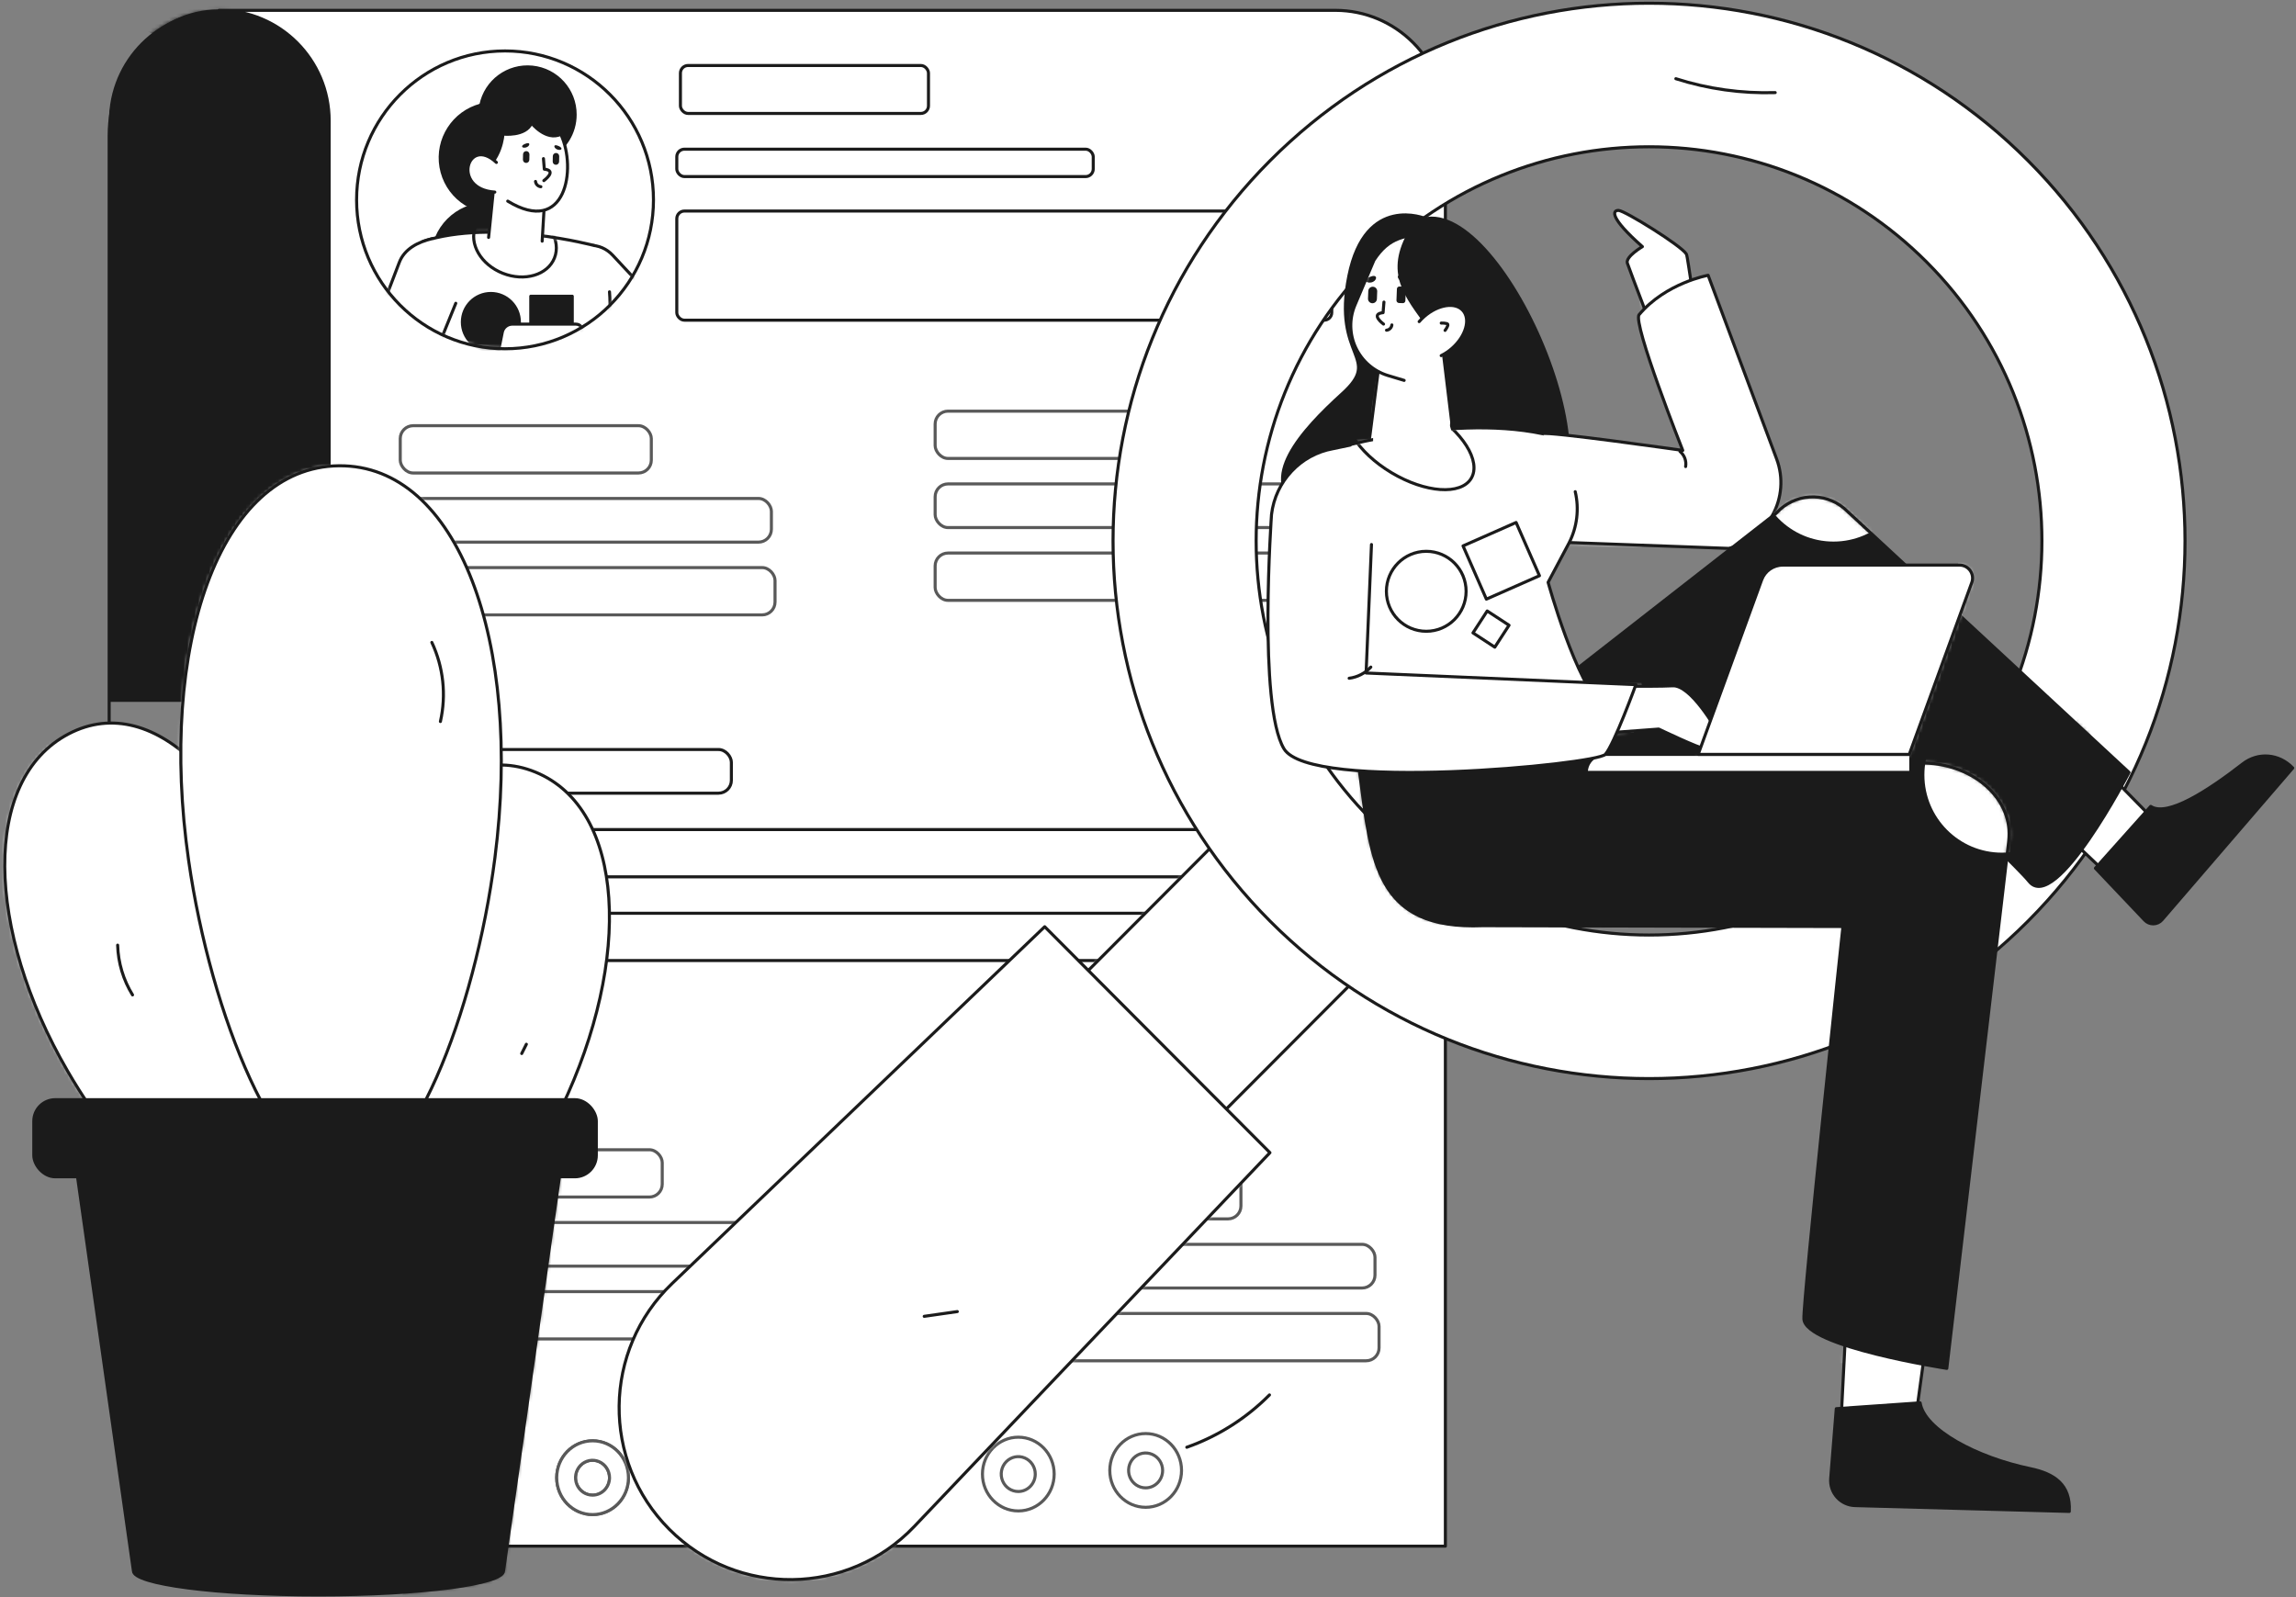 <svg width="631" height="439" viewBox="0 0 631 439" fill="none" xmlns="http://www.w3.org/2000/svg">
<rect x="0" y="0" width="631" height="439" fill="#808080" stroke="none"/>
<path d="M60.207 2.841H60.207C43.498 2.841 29.953 16.43 29.953 33.193V192.907H90.462V33.193C90.462 16.43 76.916 2.841 60.207 2.841Z" fill="#1B1B1B"/>
<mask id="mask0_14_31" style="mask-type:luminance" maskUnits="userSpaceOnUse" x="29" y="2" width="62" height="191">
<path fill-rule="evenodd" clip-rule="evenodd" d="M60.207 2.841H60.207C43.498 2.841 29.953 16.43 29.953 33.193V192.907H90.462V33.193C90.462 16.43 76.916 2.841 60.207 2.841Z" fill="white"/>
</mask>
<g mask="url(#mask0_14_31)">
<path d="M-21.771 3.725C138.011 -28.913 99.276 236.629 99.276 236.629L138.011 -28.913L90.461 -54.82" fill="#1B1B1B"/>
</g>
<path fill-rule="evenodd" clip-rule="evenodd" d="M60 3H60C43.431 3 30 18.372 30 37.334V218H90V37.334C90 18.372 76.569 3 60 3Z" stroke="#1B1B1B" stroke-width="0.84" stroke-linecap="round" stroke-linejoin="round"/>
<path d="M366.972 2.841H143.153V2.841H60.207C76.916 2.841 90.462 16.43 90.462 33.193V55.682H90.462V424.949H397.227V33.193C397.227 16.43 383.681 2.841 366.972 2.841Z" fill="white"/>
<path fill-rule="evenodd" clip-rule="evenodd" d="M366.972 2.841H143.153V2.841H60.207C76.916 2.841 90.462 16.43 90.462 33.193V55.682H90.462V424.949H397.227V33.193C397.227 16.43 383.681 2.841 366.972 2.841Z" stroke="#1B1B1B" stroke-width="0.84" stroke-linecap="round" stroke-linejoin="round"/>
<path d="M120.716 424.949C118.892 424.949 122.45 425.259 120.716 424.949V424.949Z" fill="#1B1B1B" stroke="#1B1B1B" stroke-width="0.84" stroke-linecap="round" stroke-linejoin="round"/>
<g opacity="0.73">
<rect x="110" y="117" width="69" height="13" rx="3.538" fill="white" stroke="#1B1B1B" stroke-width="0.84" stroke-linecap="round" stroke-linejoin="round"/>
<rect x="110" y="137" width="102" height="12" rx="3.538" fill="white" stroke="#1B1B1B" stroke-width="0.84" stroke-linecap="round" stroke-linejoin="round"/>
<rect x="110" y="156" width="103" height="13" rx="3.538" fill="white" stroke="#1B1B1B" stroke-width="0.84" stroke-linecap="round" stroke-linejoin="round"/>
</g>
<g opacity="0.73">
<rect x="113" y="316" width="69" height="13" rx="3.538" fill="white" stroke="#1B1B1B" stroke-width="0.84" stroke-linecap="round" stroke-linejoin="round"/>
<rect x="113" y="336" width="102" height="12" rx="3.538" fill="white" stroke="#1B1B1B" stroke-width="0.84" stroke-linecap="round" stroke-linejoin="round"/>
<rect x="113" y="355" width="103" height="13" rx="3.538" fill="white" stroke="#1B1B1B" stroke-width="0.84" stroke-linecap="round" stroke-linejoin="round"/>
</g>
<g opacity="0.73">
<rect x="264" y="322" width="77.039" height="13" rx="3.538" fill="white" stroke="#1B1B1B" stroke-width="0.84" stroke-linecap="round" stroke-linejoin="round"/>
<rect x="264" y="342" width="113.883" height="12" rx="3.538" fill="white" stroke="#1B1B1B" stroke-width="0.84" stroke-linecap="round" stroke-linejoin="round"/>
<rect x="264" y="361" width="115" height="13" rx="3.538" fill="white" stroke="#1B1B1B" stroke-width="0.84" stroke-linecap="round" stroke-linejoin="round"/>
</g>
<g opacity="0.73">
<rect x="257" y="113" width="69" height="13" rx="3.538" fill="white" stroke="#1B1B1B" stroke-width="0.84" stroke-linecap="round" stroke-linejoin="round"/>
<rect x="257" y="133" width="102" height="12" rx="3.538" fill="white" stroke="#1B1B1B" stroke-width="0.84" stroke-linecap="round" stroke-linejoin="round"/>
<rect x="257" y="152" width="103" height="13" rx="3.538" fill="white" stroke="#1B1B1B" stroke-width="0.84" stroke-linecap="round" stroke-linejoin="round"/>
</g>
<g opacity="0.73">
<path fill-rule="evenodd" clip-rule="evenodd" d="M153 406.135C153 400.538 157.413 396 162.857 396C168.301 396 172.714 400.538 172.714 406.135C172.714 411.733 168.301 416.27 162.857 416.27C157.413 416.27 153 411.733 153 406.135ZM158.526 407.98C159.255 409.77 160.964 410.934 162.857 410.928C165.435 410.923 167.522 408.778 167.518 406.135C167.518 404.195 166.377 402.447 164.628 401.706C162.878 400.965 160.866 401.378 159.53 402.752C158.194 404.126 157.798 406.19 158.526 407.98Z" fill="white"/>
<path d="M162.857 410.928L162.856 410.508L162.856 410.508L162.857 410.928ZM167.518 406.135L167.098 406.135L167.098 406.136L167.518 406.135ZM162.857 395.58C157.17 395.58 152.58 400.317 152.58 406.135H153.42C153.42 400.759 157.656 396.42 162.857 396.42V395.58ZM173.134 406.135C173.134 400.317 168.544 395.58 162.857 395.58V396.42C168.058 396.42 172.294 400.758 172.294 406.135H173.134ZM162.857 416.69C168.544 416.69 173.134 411.954 173.134 406.135H172.294C172.294 411.512 168.058 415.85 162.857 415.85V416.69ZM152.58 406.135C152.58 411.953 157.17 416.69 162.857 416.69V415.85C157.656 415.85 153.42 411.512 153.42 406.135H152.58ZM162.856 410.508C161.139 410.513 159.581 409.458 158.915 407.822L158.137 408.138C158.928 410.083 160.79 411.355 162.858 411.348L162.856 410.508ZM167.098 406.136C167.102 408.556 165.193 410.504 162.856 410.508L162.858 411.348C165.678 411.343 167.942 408.999 167.938 406.135L167.098 406.136ZM164.464 402.093C166.053 402.766 167.098 404.359 167.098 406.135L167.938 406.135C167.938 404.031 166.7 402.128 164.791 401.319L164.464 402.093ZM159.831 403.045C161.048 401.794 162.876 401.42 164.464 402.093L164.791 401.319C162.881 400.51 160.684 400.963 159.229 402.459L159.831 403.045ZM158.915 407.822C158.249 406.184 158.613 404.298 159.831 403.045L159.229 402.459C157.775 403.954 157.346 406.195 158.137 408.138L158.915 407.822Z" fill="#1B1B1B"/>
<path fill-rule="evenodd" clip-rule="evenodd" d="M153 406.135C153 400.538 157.413 396 162.857 396C168.301 396 172.714 400.538 172.714 406.135C172.714 411.733 168.301 416.27 162.857 416.27C157.413 416.27 153 411.733 153 406.135ZM158.526 407.98C159.255 409.77 160.964 410.934 162.857 410.928C165.435 410.923 167.522 408.778 167.518 406.135C167.518 404.195 166.377 402.447 164.628 401.706C162.878 400.965 160.866 401.378 159.53 402.752C158.194 404.126 157.798 406.19 158.526 407.98Z" fill="white"/>
<path d="M162.857 410.928L162.856 410.508L162.856 410.508L162.857 410.928ZM167.518 406.135L167.098 406.135L167.098 406.136L167.518 406.135ZM162.857 395.58C157.17 395.58 152.58 400.317 152.58 406.135H153.42C153.42 400.759 157.656 396.42 162.857 396.42V395.58ZM173.134 406.135C173.134 400.317 168.544 395.58 162.857 395.58V396.42C168.058 396.42 172.294 400.758 172.294 406.135H173.134ZM162.857 416.69C168.544 416.69 173.134 411.954 173.134 406.135H172.294C172.294 411.512 168.058 415.85 162.857 415.85V416.69ZM152.58 406.135C152.58 411.953 157.17 416.69 162.857 416.69V415.85C157.656 415.85 153.42 411.512 153.42 406.135H152.58ZM162.856 410.508C161.139 410.513 159.581 409.458 158.915 407.822L158.137 408.138C158.928 410.083 160.79 411.355 162.858 411.348L162.856 410.508ZM167.098 406.136C167.102 408.556 165.193 410.504 162.856 410.508L162.858 411.348C165.678 411.343 167.942 408.999 167.938 406.135L167.098 406.136ZM164.464 402.093C166.053 402.766 167.098 404.359 167.098 406.135L167.938 406.135C167.938 404.031 166.7 402.128 164.791 401.319L164.464 402.093ZM159.831 403.045C161.048 401.794 162.876 401.42 164.464 402.093L164.791 401.319C162.881 400.51 160.684 400.963 159.229 402.459L159.831 403.045ZM158.915 407.822C158.249 406.184 158.613 404.298 159.831 403.045L159.229 402.459C157.775 403.954 157.346 406.195 158.137 408.138L158.915 407.822Z" fill="#1B1B1B"/>
<path fill-rule="evenodd" clip-rule="evenodd" d="M188 405.135C188 399.538 192.413 395 197.857 395C203.301 395 207.714 399.538 207.714 405.135C207.714 410.733 203.301 415.27 197.857 415.27C192.413 415.27 188 410.733 188 405.135ZM193.526 406.98C194.255 408.77 195.964 409.934 197.857 409.928C200.435 409.923 202.522 407.778 202.518 405.135C202.518 403.195 201.377 401.447 199.628 400.706C197.878 399.965 195.866 400.378 194.53 401.752C193.194 403.126 192.798 405.19 193.526 406.98Z" fill="white"/>
<path d="M197.857 409.928L197.856 409.508L197.856 409.508L197.857 409.928ZM202.518 405.135L202.098 405.135L202.098 405.136L202.518 405.135ZM197.857 394.58C192.17 394.58 187.58 399.317 187.58 405.135H188.42C188.42 399.759 192.656 395.42 197.857 395.42V394.58ZM208.134 405.135C208.134 399.317 203.544 394.58 197.857 394.58V395.42C203.058 395.42 207.294 399.758 207.294 405.135H208.134ZM197.857 415.69C203.544 415.69 208.134 410.954 208.134 405.135H207.294C207.294 410.512 203.058 414.85 197.857 414.85V415.69ZM187.58 405.135C187.58 410.953 192.17 415.69 197.857 415.69V414.85C192.656 414.85 188.42 410.512 188.42 405.135H187.58ZM197.856 409.508C196.139 409.513 194.581 408.458 193.915 406.822L193.137 407.138C193.928 409.083 195.79 410.355 197.858 410.348L197.856 409.508ZM202.098 405.136C202.102 407.556 200.193 409.504 197.856 409.508L197.858 410.348C200.678 410.343 202.942 407.999 202.938 405.135L202.098 405.136ZM199.464 401.093C201.053 401.766 202.098 403.359 202.098 405.135L202.938 405.135C202.938 403.031 201.7 401.128 199.791 400.319L199.464 401.093ZM194.831 402.045C196.048 400.794 197.876 400.42 199.464 401.093L199.791 400.319C197.881 399.51 195.684 399.963 194.229 401.459L194.831 402.045ZM193.915 406.822C193.249 405.184 193.613 403.298 194.831 402.045L194.229 401.459C192.775 402.954 192.346 405.195 193.137 407.138L193.915 406.822Z" fill="#1B1B1B"/>
<path fill-rule="evenodd" clip-rule="evenodd" d="M229 404.135C229 398.538 233.413 394 238.857 394C244.301 394 248.714 398.538 248.714 404.135C248.714 409.733 244.301 414.27 238.857 414.27C233.413 414.27 229 409.733 229 404.135ZM234.526 405.98C235.255 407.77 236.964 408.934 238.857 408.928C241.435 408.923 243.522 406.778 243.518 404.135C243.518 402.195 242.377 400.447 240.628 399.706C238.878 398.965 236.866 399.378 235.53 400.752C234.194 402.126 233.798 404.19 234.526 405.98Z" fill="white"/>
<path d="M238.857 408.928L238.856 408.508L238.856 408.508L238.857 408.928ZM243.518 404.135L243.098 404.135L243.098 404.136L243.518 404.135ZM238.857 393.58C233.17 393.58 228.58 398.317 228.58 404.135H229.42C229.42 398.759 233.656 394.42 238.857 394.42V393.58ZM249.134 404.135C249.134 398.317 244.544 393.58 238.857 393.58V394.42C244.058 394.42 248.294 398.758 248.294 404.135H249.134ZM238.857 414.69C244.544 414.69 249.134 409.954 249.134 404.135H248.294C248.294 409.512 244.058 413.85 238.857 413.85V414.69ZM228.58 404.135C228.58 409.953 233.17 414.69 238.857 414.69V413.85C233.656 413.85 229.42 409.512 229.42 404.135H228.58ZM238.856 408.508C237.139 408.513 235.581 407.458 234.915 405.822L234.137 406.138C234.928 408.083 236.79 409.355 238.858 409.348L238.856 408.508ZM243.098 404.136C243.102 406.556 241.193 408.504 238.856 408.508L238.858 409.348C241.678 409.343 243.942 406.999 243.938 404.135L243.098 404.136ZM240.464 400.093C242.053 400.766 243.098 402.359 243.098 404.135L243.938 404.135C243.938 402.031 242.7 400.128 240.791 399.319L240.464 400.093ZM235.831 401.045C237.048 399.794 238.876 399.42 240.464 400.093L240.791 399.319C238.881 398.51 236.684 398.963 235.229 400.459L235.831 401.045ZM234.915 405.822C234.249 404.184 234.613 402.298 235.831 401.045L235.229 400.459C233.775 401.954 233.346 404.195 234.137 406.138L234.915 405.822Z" fill="#1B1B1B"/>
<path fill-rule="evenodd" clip-rule="evenodd" d="M270 405.135C270 399.538 274.413 395 279.857 395C285.301 395 289.714 399.538 289.714 405.135C289.714 410.733 285.301 415.27 279.857 415.27C274.413 415.27 270 410.733 270 405.135ZM275.526 406.98C276.255 408.77 277.964 409.934 279.857 409.928C282.435 409.923 284.522 407.778 284.518 405.135C284.518 403.195 283.377 401.447 281.628 400.706C279.878 399.965 277.866 400.378 276.53 401.752C275.194 403.126 274.798 405.19 275.526 406.98Z" fill="white"/>
<path d="M279.857 409.928L279.856 409.508L279.856 409.508L279.857 409.928ZM284.518 405.135L284.098 405.135L284.098 405.136L284.518 405.135ZM279.857 394.58C274.17 394.58 269.58 399.317 269.58 405.135H270.42C270.42 399.759 274.656 395.42 279.857 395.42V394.58ZM290.134 405.135C290.134 399.317 285.544 394.58 279.857 394.58V395.42C285.058 395.42 289.294 399.758 289.294 405.135H290.134ZM279.857 415.69C285.544 415.69 290.134 410.954 290.134 405.135H289.294C289.294 410.512 285.058 414.85 279.857 414.85V415.69ZM269.58 405.135C269.58 410.953 274.17 415.69 279.857 415.69V414.85C274.656 414.85 270.42 410.512 270.42 405.135H269.58ZM279.856 409.508C278.139 409.513 276.581 408.458 275.915 406.822L275.137 407.138C275.928 409.083 277.79 410.355 279.858 410.348L279.856 409.508ZM284.098 405.136C284.102 407.556 282.193 409.504 279.856 409.508L279.858 410.348C282.678 410.343 284.942 407.999 284.938 405.135L284.098 405.136ZM281.464 401.093C283.053 401.766 284.098 403.359 284.098 405.135L284.938 405.135C284.938 403.031 283.7 401.128 281.791 400.319L281.464 401.093ZM276.831 402.045C278.048 400.794 279.876 400.42 281.464 401.093L281.791 400.319C279.881 399.51 277.684 399.963 276.229 401.459L276.831 402.045ZM275.915 406.822C275.249 405.184 275.613 403.298 276.831 402.045L276.229 401.459C274.775 402.954 274.346 405.195 275.137 407.138L275.915 406.822Z" fill="#1B1B1B"/>
<path fill-rule="evenodd" clip-rule="evenodd" d="M305 404.135C305 398.538 309.413 394 314.857 394C320.301 394 324.714 398.538 324.714 404.135C324.714 409.733 320.301 414.27 314.857 414.27C309.413 414.27 305 409.733 305 404.135ZM310.526 405.98C311.255 407.77 312.964 408.934 314.857 408.928C317.435 408.923 319.522 406.778 319.518 404.135C319.518 402.195 318.377 400.447 316.628 399.706C314.878 398.965 312.866 399.378 311.53 400.752C310.194 402.126 309.798 404.19 310.526 405.98Z" fill="white"/>
<path d="M314.857 408.928L314.856 408.508L314.856 408.508L314.857 408.928ZM319.518 404.135L319.098 404.135L319.098 404.136L319.518 404.135ZM314.857 393.58C309.17 393.58 304.58 398.317 304.58 404.135H305.42C305.42 398.759 309.656 394.42 314.857 394.42V393.58ZM325.134 404.135C325.134 398.317 320.544 393.58 314.857 393.58V394.42C320.058 394.42 324.294 398.758 324.294 404.135H325.134ZM314.857 414.69C320.544 414.69 325.134 409.954 325.134 404.135H324.294C324.294 409.512 320.058 413.85 314.857 413.85V414.69ZM304.58 404.135C304.58 409.953 309.17 414.69 314.857 414.69V413.85C309.656 413.85 305.42 409.512 305.42 404.135H304.58ZM314.856 408.508C313.139 408.513 311.581 407.458 310.915 405.822L310.137 406.138C310.928 408.083 312.79 409.355 314.858 409.348L314.856 408.508ZM319.098 404.136C319.102 406.556 317.193 408.504 314.856 408.508L314.858 409.348C317.678 409.343 319.942 406.999 319.938 404.135L319.098 404.136ZM316.464 400.093C318.053 400.766 319.098 402.359 319.098 404.135L319.938 404.135C319.938 402.031 318.7 400.128 316.791 399.319L316.464 400.093ZM311.831 401.045C313.048 399.794 314.876 399.42 316.464 400.093L316.791 399.319C314.881 398.51 312.684 398.963 311.229 400.459L311.831 401.045ZM310.915 405.822C310.249 404.184 310.613 402.298 311.831 401.045L311.229 400.459C309.775 401.954 309.346 404.195 310.137 406.138L310.915 405.822Z" fill="#1B1B1B"/>
<rect x="255.492" y="313.578" width="70.017" height="12.713" rx="3.538" fill="white" stroke="#1B1B1B" stroke-width="0.84" stroke-linecap="round" stroke-linejoin="round"/>
</g>
<rect x="187" y="18" width="68.17" height="13.176" rx="2.095" fill="white" stroke="#1B1B1B" stroke-width="0.84" stroke-linecap="round" stroke-linejoin="round"/>
<rect x="186" y="41" width="114.451" height="7.529" rx="2.095" fill="white" stroke="#1B1B1B" stroke-width="0.84" stroke-linecap="round" stroke-linejoin="round"/>
<rect x="186" y="58" width="180" height="30" rx="2.095" fill="white" stroke="#1B1B1B" stroke-width="0.84" stroke-linecap="round" stroke-linejoin="round"/>
<rect x="111" y="206" width="90" height="12" rx="3.538" fill="white" stroke="#1B1B1B" stroke-width="0.84" stroke-linecap="round" stroke-linejoin="round"/>
<rect x="105" y="228" width="265" height="13" rx="3.538" fill="white" stroke="#1B1B1B" stroke-width="0.84" stroke-linecap="round" stroke-linejoin="round"/>
<rect x="105" y="251" width="265" height="13" rx="3.538" fill="white" stroke="#1B1B1B" stroke-width="0.84" stroke-linecap="round" stroke-linejoin="round"/>
<path d="M148.666 43.27L140.596 49.747" stroke="#1B1B1B" stroke-width="0.84" stroke-linecap="round" stroke-linejoin="round"/>
<path d="M348.884 383.385C342.492 389.83 334.725 394.747 326.165 397.767" stroke="#1B1B1B" stroke-width="0.84" stroke-linecap="round" stroke-linejoin="round"/>
<path d="M313.449 328.448L275.504 290.38L358.631 206.985L396.576 245.052L313.449 328.448Z" fill="white"/>
<mask id="mask1_14_31" style="mask-type:luminance" maskUnits="userSpaceOnUse" x="275" y="206" width="122" height="123">
<path fill-rule="evenodd" clip-rule="evenodd" d="M313.449 328.448L275.504 290.38L358.631 206.985L396.576 245.052L313.449 328.448Z" fill="white"/>
</mask>
<g mask="url(#mask1_14_31)">
<path d="M391.695 265.521C352.717 284.639 344.18 229.767 322.833 249.445C301.486 269.123 328.419 303.347 349.013 316.804C369.608 330.261 303.812 338.117 303.812 338.117L257.436 252.486L335.826 205.126L362.678 234.672" fill="white"/>
</g>
<path fill-rule="evenodd" clip-rule="evenodd" d="M313.449 328.448L275.504 290.38L358.631 206.985L396.576 245.052L313.449 328.448V328.448Z" stroke="#1B1B1B" stroke-width="0.84" stroke-linecap="round" stroke-linejoin="round"/>
<path d="M183.939 420.31C165.252 401.562 165.606 371.06 184.722 352.753L287.11 254.701L349.013 316.804L251.277 419.524C233.03 438.702 202.626 439.057 183.939 420.31Z" fill="white"/>
<mask id="mask2_14_31" style="mask-type:luminance" maskUnits="userSpaceOnUse" x="170" y="254" width="180" height="181">
<path fill-rule="evenodd" clip-rule="evenodd" d="M183.939 420.31C165.252 401.562 165.606 371.06 184.722 352.753L287.11 254.701L349.013 316.804L251.277 419.524C233.03 438.702 202.626 439.057 183.939 420.31Z" fill="white"/>
</mask>
<g mask="url(#mask2_14_31)">
<path d="M360.079 299.847C210.693 459.161 194.281 387.103 160.894 361.506C127.507 335.91 150.147 454.211 150.147 454.211L208.063 527.957L340.077 415.342L352.978 332.171" fill="white"/>
</g>
<path fill-rule="evenodd" clip-rule="evenodd" d="M183.939 420.31V420.31C165.252 401.562 165.606 371.06 184.722 352.753L287.11 254.701L349.013 316.804L251.277 419.524C233.03 438.702 202.626 439.057 183.939 420.31Z" stroke="#1B1B1B" stroke-width="0.84" stroke-linecap="round" stroke-linejoin="round"/>
<path fill-rule="evenodd" clip-rule="evenodd" d="M349.038 44.168C406.563 -13.543 499.829 -13.543 557.355 44.168C614.881 101.88 614.88 195.449 557.355 253.16C499.829 310.872 406.563 310.872 349.037 253.161C291.511 195.449 291.512 101.88 349.038 44.168ZM376.847 72.068C334.681 114.371 334.681 182.957 376.847 225.26C419.014 267.563 487.379 267.563 529.545 225.26C571.712 182.957 571.712 114.371 529.545 72.068C487.379 29.765 419.014 29.765 376.847 72.068Z" fill="white"/>
<path d="M557.355 44.168L557.057 44.465L557.355 44.168ZM349.038 44.168L348.74 43.872L349.038 44.168ZM557.355 253.16L557.057 252.863L557.355 253.16ZM376.847 225.26L377.145 224.964L376.847 225.26ZM557.652 43.872C499.963 -14.005 406.429 -14.004 348.74 43.872L349.335 44.465C406.696 -13.082 499.696 -13.082 557.057 44.465L557.652 43.872ZM348.74 43.872C291.051 101.748 291.05 195.581 348.739 253.457L349.334 252.864C291.972 195.316 291.973 102.013 349.335 44.465L348.74 43.872ZM348.739 253.457C406.429 311.333 499.963 311.333 557.652 253.456L557.057 252.863C499.696 310.41 406.696 310.411 349.334 252.864L348.739 253.457ZM557.652 253.456C615.341 195.581 615.341 101.748 557.652 43.872L557.057 44.465C614.42 102.013 614.419 195.316 557.057 252.863L557.652 253.456ZM377.145 224.964C335.142 182.825 335.142 114.503 377.145 72.365L376.55 71.771C334.22 114.238 334.22 183.09 376.55 225.557L377.145 224.964ZM377.145 72.365C419.147 30.226 487.246 30.226 529.248 72.365L529.843 71.771C487.512 29.304 418.88 29.304 376.55 71.771L377.145 72.365ZM529.248 72.365C571.251 114.503 571.251 182.825 529.248 224.964L529.843 225.557C572.173 183.09 572.173 114.238 529.843 71.771L529.248 72.365ZM529.248 224.964C487.246 267.102 419.147 267.102 377.145 224.964L376.55 225.557C418.88 268.024 487.512 268.024 529.843 225.557L529.248 224.964Z" fill="#1B1B1B"/>
<path d="M487.869 25.449C478.617 25.736 469.384 24.445 460.566 21.631" stroke="#1B1B1B" stroke-width="0.84" stroke-linecap="round" stroke-linejoin="round"/>
<path d="M263.094 360.479L253.999 361.782" stroke="#1B1B1B" stroke-width="0.84" stroke-linecap="round" stroke-linejoin="round"/>
<path d="M79.9 262.157C87.692 294.668 87.182 333.843 74.059 340.734C60.937 347.625 34.844 322.419 18.569 294.363C-3.929 255.578 -5.051 214.262 18.823 201.725C42.697 189.188 69.128 217.214 79.9 262.157Z" fill="white"/>
<mask id="mask3_14_31" style="mask-type:luminance" maskUnits="userSpaceOnUse" x="1" y="198" width="85" height="144">
<path fill-rule="evenodd" clip-rule="evenodd" d="M79.9 262.157C87.692 294.668 87.182 333.843 74.059 340.734C60.937 347.625 34.844 322.419 18.569 294.363C-3.929 255.578 -5.051 214.262 18.823 201.725C42.697 189.188 69.128 217.214 79.9 262.157Z" fill="white"/>
</mask>
<g mask="url(#mask3_14_31)">
<path d="M19.637 182.432C-16.124 290.874 65.898 333.612 65.898 333.612L-12.945 293.425L-12.309 201.569" fill="white"/>
</g>
<path fill-rule="evenodd" clip-rule="evenodd" d="M79.9 262.157C87.692 294.668 87.182 333.843 74.059 340.734C60.937 347.625 34.844 322.419 18.569 294.363C-3.929 255.578 -5.051 214.262 18.823 201.725C42.697 189.188 69.128 217.214 79.9 262.157Z" stroke="#1B1B1B" stroke-width="0.84" stroke-linecap="round" stroke-linejoin="round"/>
<path d="M154.297 304.479C140.171 334.034 116.049 361.713 102.462 356.138C88.875 350.563 85.45 311.581 90.795 278.423C98.182 232.587 122.43 202.063 147.15 212.206C171.87 222.349 173.826 263.624 154.297 304.479Z" fill="white"/>
<mask id="mask4_14_31" style="mask-type:luminance" maskUnits="userSpaceOnUse" x="88" y="210" width="80" height="147">
<path fill-rule="evenodd" clip-rule="evenodd" d="M154.297 304.479C140.171 334.034 116.049 361.713 102.462 356.138C88.875 350.563 85.45 311.581 90.795 278.423C98.182 232.587 122.43 202.063 147.15 212.206C171.87 222.349 173.826 263.624 154.297 304.479Z" fill="white"/>
</mask>
<g mask="url(#mask4_14_31)">
<path d="M133.831 172.923C199.423 232.825 79.886 341.883 79.886 341.883L109.771 172.923" fill="white"/>
</g>
<path fill-rule="evenodd" clip-rule="evenodd" d="M154.297 304.479C140.171 334.034 116.049 361.713 102.462 356.138C88.875 350.563 85.45 311.581 90.795 278.423C98.182 232.587 122.43 202.063 147.15 212.206C171.87 222.349 173.826 263.624 154.297 304.479Z" stroke="#1B1B1B" stroke-width="0.84" stroke-linecap="round" stroke-linejoin="round"/>
<path d="M136.02 235.733C130.509 278.571 112.582 324.222 94.572 324.394C76.561 324.567 57.976 279.265 51.845 236.539C43.37 177.474 60.383 128.328 93.149 128.014C125.916 127.7 143.638 176.515 136.02 235.733Z" fill="white"/>
<mask id="mask5_14_31" style="mask-type:luminance" maskUnits="userSpaceOnUse" x="49" y="128" width="89" height="197">
<path fill-rule="evenodd" clip-rule="evenodd" d="M136.02 235.733C130.509 278.571 112.582 324.222 94.572 324.394C76.561 324.567 57.976 279.265 51.845 236.539C43.37 177.474 60.383 128.328 93.149 128.014C125.916 127.7 143.638 176.515 136.02 235.733Z" fill="white"/>
</mask>
<g mask="url(#mask5_14_31)">
<path d="M126.404 152.1C44.916 79.732 62.909 280.331 89.201 324.833C115.493 369.334 19.637 259.665 19.637 259.665L5.494 104.61L62.719 100.144C62.719 100.144 112.95 96.317 116.765 102.696C120.58 109.075 137.774 152.451 137.774 152.451" fill="white"/>
</g>
<path fill-rule="evenodd" clip-rule="evenodd" d="M136.02 235.733C130.509 278.571 112.582 324.222 94.572 324.394C76.561 324.567 57.976 279.265 51.845 236.539C43.37 177.474 60.383 128.328 93.149 128.014C125.916 127.7 143.638 176.515 136.02 235.733Z" stroke="#1B1B1B" stroke-width="0.84" stroke-linecap="round" stroke-linejoin="round"/>
<path d="M19.637 311.661L36.672 431.755C36.672 435.402 59.441 438.358 87.528 438.358C115.615 438.358 138.384 435.402 138.384 431.755L155.42 311.661H19.637Z" fill="#1B1B1B"/>
<mask id="mask6_14_31" style="mask-type:luminance" maskUnits="userSpaceOnUse" x="19" y="311" width="137" height="128">
<path fill-rule="evenodd" clip-rule="evenodd" d="M19.637 311.661L36.672 431.755C36.672 435.402 59.441 438.358 87.528 438.358C115.615 438.358 138.384 435.402 138.384 431.755L155.42 311.661H19.637Z" fill="white"/>
</mask>
<g mask="url(#mask6_14_31)">
<path d="M9.289 312.838C190.309 339.991 140.29 410.584 97.901 451.409C55.513 492.234 147.073 462.052 147.073 462.052L187.766 347.646L183.527 289.053L112.314 283.558" fill="#1B1B1B"/>
</g>
<path fill-rule="evenodd" clip-rule="evenodd" d="M19.637 311.661L36.672 431.755C36.672 435.402 59.441 438.358 87.528 438.358C115.615 438.358 138.384 435.402 138.384 431.755L155.42 311.661H19.637Z" stroke="#1B1B1B" stroke-width="0.84" stroke-linecap="round" stroke-linejoin="round"/>
<rect x="9.289" y="302.241" width="154.592" height="21.193" rx="5.898" fill="#1B1B1B" stroke="#1B1B1B" stroke-width="0.84" stroke-linecap="round" stroke-linejoin="round"/>
<path d="M32.332 259.767C32.473 264.606 33.884 269.322 36.423 273.444" stroke="#1B1B1B" stroke-width="0.84" stroke-linecap="round" stroke-linejoin="round"/>
<path d="M118.683 176.568C121.857 183.352 122.685 190.998 121.037 198.304" stroke="#1B1B1B" stroke-width="0.84" stroke-linecap="round" stroke-linejoin="round"/>
<path d="M144.659 287.003L143.38 289.551" stroke="#1B1B1B" stroke-width="0.84" stroke-linecap="round" stroke-linejoin="round"/>
<path d="M60.563 402.673C66.195 405.844 72.786 406.864 79.113 405.544" stroke="#1B1B1B" stroke-width="0.84" stroke-linecap="round" stroke-linejoin="round"/>
<path d="M393.491 69.473L391.824 60.097C391.824 60.097 375.28 53.05 370.704 75.831C366.127 98.611 380.033 98.081 368.943 108.147C357.854 118.213 345.18 131.987 357.59 139.934C369.999 147.88 421.222 134.901 421.222 134.901L411.981 100.788L393.491 69.473Z" fill="#1B1B1B" stroke="#1B1B1B" stroke-width="0.84" stroke-linecap="round" stroke-linejoin="round"/>
<path d="M380.005 92.317L376.191 122.024L399.507 120.432L395.431 86.784L380.005 92.317Z" fill="white"/>
<mask id="mask7_14_31" style="mask-type:luminance" maskUnits="userSpaceOnUse" x="376" y="86" width="24" height="37">
<path fill-rule="evenodd" clip-rule="evenodd" d="M380.005 92.317L376.191 122.024L399.507 120.432L395.431 86.784L380.005 92.317Z" fill="white"/>
</mask>
<g mask="url(#mask7_14_31)">
<path d="M378.84 115.313C383.199 107.943 385.534 103.754 385.534 103.754L378.607 101.861C378.607 101.861 374.481 122.683 378.84 115.313Z" fill="white"/>
</g>
<path fill-rule="evenodd" clip-rule="evenodd" d="M380.005 92.317L376.191 122.024L399.507 120.432L395.431 86.784L380.005 92.317V92.317Z" stroke="#1B1B1B" stroke-width="0.84" stroke-linecap="round" stroke-linejoin="round"/>
<path d="M395.166 90.702L403.444 65.235L393.805 63.997C386.03 64.741 381.812 65.039 377.594 71.505L372.371 83.851C370.779 87.605 370.858 91.859 372.587 95.552C374.317 99.245 377.535 102.028 381.438 103.208L385.893 104.546" fill="white"/>
<mask id="mask8_14_31" style="mask-type:luminance" maskUnits="userSpaceOnUse" x="371" y="63" width="33" height="42">
<path fill-rule="evenodd" clip-rule="evenodd" d="M395.166 90.702L403.444 65.235L393.805 63.997C386.03 64.741 381.812 65.039 377.594 71.505L372.371 83.851C370.779 87.605 370.858 91.859 372.587 95.552C374.317 99.245 377.535 102.028 381.438 103.208L385.893 104.546" fill="white"/>
</mask>
<g mask="url(#mask8_14_31)">
<ellipse opacity="0.27" cx="366.747" cy="89.434" rx="6.099" ry="6.118" fill="white"/>
<path d="M377.314 78.806C377.991 78.832 378.519 79.402 378.493 80.079L378.412 82.165C378.386 82.842 377.816 83.37 377.139 83.344C376.814 83.331 376.507 83.19 376.286 82.951C376.065 82.712 375.948 82.395 375.96 82.07L376.04 79.985C376.066 79.308 376.637 78.78 377.314 78.806L377.314 78.806Z" fill="#1B1B1B"/>
<rect x="383.931" y="78.715" width="2.454" height="4.541" rx="0.684" transform="rotate(2.209 383.931 78.715)" fill="#1B1B1B"/>
<path d="M380.343 83.028C380.154 85.268 380.106 85.929 380.106 85.929C376.44 86.302 380.232 89.072 380.232 89.072" stroke="#1B1B1B" stroke-width="0.84" stroke-linecap="round" stroke-linejoin="round"/>
<path d="M382.522 89.304C382.44 90.077 381.824 90.684 381.05 90.755" stroke="#1B1B1B" stroke-width="0.84" stroke-linecap="round" stroke-linejoin="round"/>
<path d="M377.092 75.898C374.562 76.534 375.198 77.929 376.806 77.635C378.413 77.341 378.745 75.483 377.092 75.898Z" fill="#1B1B1B"/>
<path d="M385.197 75.764C387.671 76.592 387.123 77.836 385.543 77.419C383.963 77.003 383.581 75.222 385.197 75.764Z" fill="#1B1B1B"/>
</g>
<path d="M395.166 90.702L403.444 65.235L393.805 63.997C386.03 64.741 381.812 65.039 377.594 71.505L372.371 83.851C370.779 87.605 370.858 91.859 372.587 95.552C374.317 99.245 377.535 102.028 381.438 103.208L385.893 104.546" stroke="#1B1B1B" stroke-width="0.84" stroke-linecap="round" stroke-linejoin="round"/>
<path d="M389.186 60.997C371.76 86.073 409.54 87.293 397.099 123.369C386.594 153.834 388.743 160.074 423.158 142.936C447.274 130.928 410.661 49.871 389.186 60.997Z" fill="#1B1B1B" stroke="#1B1B1B" stroke-width="0.84" stroke-linecap="round" stroke-linejoin="round"/>
<path d="M390.024 88.394C390.456 87.893 390.923 87.423 391.42 86.988C395.203 83.674 399.975 82.949 402.08 85.367C404.185 87.786 402.825 92.432 399.043 95.746C398.146 96.536 397.15 97.206 396.078 97.737" fill="white"/>
<path d="M390.024 88.394C390.456 87.893 390.923 87.423 391.42 86.988C395.203 83.674 399.975 82.949 402.08 85.367C404.185 87.786 402.825 92.432 399.043 95.746C398.146 96.536 397.15 97.206 396.078 97.737" stroke="#1B1B1B" stroke-width="0.84" stroke-linecap="round" stroke-linejoin="round"/>
<path d="M469.465 95.822C465.463 87.183 464.028 70.853 463.455 69.831C462.209 67.609 446.54 57.882 444.826 57.83C443.112 57.779 442.336 59.809 451.375 67.787C451.375 67.787 446.748 70.513 447.224 72.285C447.483 73.246 457.382 99.063 457.382 99.063L469.465 95.822Z" fill="white"/>
<mask id="mask9_14_31" style="mask-type:luminance" maskUnits="userSpaceOnUse" x="443" y="57" width="27" height="43">
<path fill-rule="evenodd" clip-rule="evenodd" d="M469.465 95.822C465.463 87.183 464.028 70.853 463.455 69.831C462.209 67.609 446.54 57.882 444.826 57.83C443.112 57.779 442.336 59.809 451.375 67.787C451.375 67.787 446.748 70.513 447.224 72.285C447.483 73.246 457.382 99.063 457.382 99.063L469.465 95.822Z" fill="white"/>
</mask>
<g mask="url(#mask9_14_31)">
<path d="M438.134 92.109C454.347 77.056 464.682 77.031 464.682 77.031L465.156 92.109L434.954 93.829" fill="white"/>
</g>
<path fill-rule="evenodd" clip-rule="evenodd" d="M469.465 95.822C465.463 87.183 464.028 70.853 463.455 69.831C462.209 67.609 446.54 57.882 444.826 57.83C443.112 57.779 442.336 59.809 451.375 67.787C451.375 67.787 446.748 70.513 447.224 72.285C447.483 73.246 457.382 99.063 457.382 99.063L469.465 95.822Z" stroke="#1B1B1B" stroke-width="0.84" stroke-linecap="round" stroke-linejoin="round"/>
<path d="M423.926 119.201C425.042 118.454 462.466 123.792 462.466 123.792C462.466 123.792 448.595 88.716 450.473 86.482C457.815 77.745 469.439 75.662 469.439 75.662L488.256 126.132C492.171 136.632 485.985 148.191 475.099 150.719L415.818 148.551L423.926 119.201Z" fill="white"/>
<mask id="mask10_14_31" style="mask-type:luminance" maskUnits="userSpaceOnUse" x="415" y="75" width="75" height="76">
<path fill-rule="evenodd" clip-rule="evenodd" d="M423.926 119.201C425.042 118.454 462.466 123.792 462.466 123.792C462.466 123.792 448.595 88.716 450.473 86.482C457.815 77.745 469.439 75.662 469.439 75.662L488.256 126.132C492.171 136.632 485.985 148.191 475.099 150.719L415.818 148.551L423.926 119.201Z" fill="white"/>
</mask>
<g mask="url(#mask10_14_31)">
<path d="M420.411 122.527C433.241 136.907 443.716 151.051 454.867 150.719C466.018 150.386 426.417 164.221 426.417 164.221L420.411 152.538L421.516 127.924" fill="white"/>
</g>
<path fill-rule="evenodd" clip-rule="evenodd" d="M423.926 119.201C425.042 118.454 462.466 123.792 462.466 123.792C462.466 123.792 448.595 88.716 450.473 86.482C457.815 77.745 469.439 75.662 469.439 75.662L488.256 126.132C492.171 136.632 485.985 148.191 475.099 150.719L415.818 148.551L423.926 119.201Z" stroke="#1B1B1B" stroke-width="0.84" stroke-linecap="round" stroke-linejoin="round"/>
<path d="M582.871 243.808L595.777 229.21L574.299 207.331L560.694 222.72L582.871 243.808Z" fill="white" stroke="#1B1B1B" stroke-width="0.84" stroke-linecap="round" stroke-linejoin="round"/>
<path d="M630.094 211.081C626.354 207.139 620.595 206.666 616.378 209.944C607.066 217.181 595.668 224.663 591.07 221.633L575.878 238.627L589.438 252.919C590.059 253.573 590.927 253.934 591.829 253.913C592.73 253.891 593.58 253.488 594.168 252.804L630.094 211.081Z" fill="#1B1B1B" stroke="#1B1B1B" stroke-width="0.84" stroke-linecap="round" stroke-linejoin="round"/>
<path d="M557.637 242.24C564.901 251.372 585.111 212.289 585.111 212.289L506.832 139.725C501.298 135.076 493.08 135.632 488.223 140.984L391.778 216.269L451.185 225.534L461.324 224.269L500.064 186.918C500.064 186.918 552.762 236.113 557.637 242.24Z" fill="#1B1B1B"/>
<mask id="mask11_14_31" style="mask-type:luminance" maskUnits="userSpaceOnUse" x="391" y="136" width="195" height="108">
<path fill-rule="evenodd" clip-rule="evenodd" d="M557.637 242.24C564.901 251.372 585.111 212.289 585.111 212.289L506.832 139.725C501.298 135.076 493.08 135.632 488.223 140.984L391.778 216.269L451.185 225.534L461.324 224.269L500.064 186.918C500.064 186.918 552.762 236.113 557.637 242.24Z" fill="white"/>
</mask>
<g mask="url(#mask11_14_31)">
<ellipse cx="503.894" cy="127.491" rx="21.288" ry="21.357" fill="white"/>
<path d="M575.878 188.481C583.77 197.128 546.892 242.099 546.892 242.099L575.878 188.481Z" fill="#1B1B1B"/>
<path d="M575.878 188.481C583.77 197.128 546.892 242.099 546.892 242.099" stroke="#1B1B1B" stroke-width="0.84" stroke-linecap="round" stroke-linejoin="round"/>
</g>
<path fill-rule="evenodd" clip-rule="evenodd" d="M557.637 242.24C564.901 251.372 585.111 212.289 585.111 212.289L506.832 139.725C501.298 135.076 493.08 135.632 488.223 140.984L391.778 216.269L451.185 225.534L461.324 224.269L500.064 186.918C500.064 186.918 552.762 236.113 557.637 242.24Z" stroke="#1B1B1B" stroke-width="0.84" stroke-linecap="round" stroke-linejoin="round"/>
<path d="M505.487 399.887L525.175 399.32L530.892 357.6L508.395 343.121L505.487 399.887Z" fill="white"/>
<mask id="mask12_14_31" style="mask-type:luminance" maskUnits="userSpaceOnUse" x="505" y="343" width="26" height="57">
<path fill-rule="evenodd" clip-rule="evenodd" d="M505.487 399.887L525.175 399.32L530.892 357.6L508.395 343.121L505.487 399.887Z" fill="white"/>
</mask>
<g mask="url(#mask12_14_31)">
<path d="M485.291 368.379C495.676 378.141 530.011 374.101 530.011 374.101L505.487 360.067L494.192 365.808" fill="white"/>
</g>
<path fill-rule="evenodd" clip-rule="evenodd" d="M505.487 399.887L525.175 399.32L530.892 357.6L508.395 343.121L505.487 399.887V399.887Z" stroke="#1B1B1B" stroke-width="0.84" stroke-linecap="round" stroke-linejoin="round"/>
<path d="M568.694 415.406C569.073 408.024 564.559 405.017 557.953 403.646C543.367 400.618 528.884 392.998 527.697 385.558L504.656 387.17L503.126 406.356C502.972 408.239 503.599 410.102 504.859 411.509C506.119 412.916 507.902 413.744 509.791 413.799L568.694 415.406Z" fill="#1B1B1B" stroke="#1B1B1B" stroke-width="0.84" stroke-linecap="round" stroke-linejoin="round"/>
<path d="M495.76 362.528C496.186 370.125 535.03 376.086 535.03 376.086L552.06 231.104C553.373 219.926 542.845 210.15 529.027 209.716L403.281 205.767L373.13 208.444L373.721 212.863C376.911 236.693 378.004 255.634 407.485 254.42L506.492 254.649C506.492 254.649 495.485 357.622 495.76 362.528Z" fill="#1B1B1B"/>
<mask id="mask13_14_31" style="mask-type:luminance" maskUnits="userSpaceOnUse" x="373" y="205" width="180" height="172">
<path fill-rule="evenodd" clip-rule="evenodd" d="M495.76 362.528C496.186 370.125 535.03 376.086 535.03 376.086L552.06 231.104C553.373 219.926 542.845 210.15 529.027 209.716L403.281 205.767L373.13 208.444L373.721 212.863C376.911 236.693 378.004 255.634 407.485 254.42L506.492 254.649C506.492 254.649 495.485 357.622 495.76 362.528Z" fill="white"/>
</mask>
<g mask="url(#mask13_14_31)">
<path d="M462.65 202.509C373.567 210.652 378.873 249.111 431.921 253.151C484.969 257.191 369.326 253.28 369.326 253.28L331.202 217.881L343.104 204.66L426.304 190.031" fill="#1B1B1B"/>
<ellipse cx="550.159" cy="212.991" rx="21.288" ry="21.357" fill="white"/>
</g>
<path fill-rule="evenodd" clip-rule="evenodd" d="M495.76 362.528C496.186 370.125 535.03 376.086 535.03 376.086L552.06 231.104C553.373 219.926 542.845 210.15 529.027 209.716L403.281 205.767L373.13 208.444L373.721 212.863C376.911 236.693 378.004 255.634 407.485 254.42L506.492 254.649C506.492 254.649 495.485 357.622 495.76 362.528Z" stroke="#1B1B1B" stroke-width="0.84" stroke-linecap="round" stroke-linejoin="round"/>
<path d="M432.913 135.133C434.036 139.872 433.439 144.856 431.227 149.195L425.461 160.048C425.461 160.048 433.235 188.341 440.649 194.162C448.063 199.983 375.281 202.509 375.281 202.509L362.936 124.368C362.936 124.368 397.15 113.604 423.926 119.201" fill="white"/>
<mask id="mask14_14_31" style="mask-type:luminance" maskUnits="userSpaceOnUse" x="362" y="117" width="80" height="86">
<path fill-rule="evenodd" clip-rule="evenodd" d="M432.913 135.133C434.036 139.872 433.439 144.856 431.227 149.195L425.461 160.048C425.461 160.048 433.235 188.341 440.649 194.162C448.063 199.983 375.281 202.509 375.281 202.509L362.936 124.368C362.936 124.368 397.15 113.604 423.926 119.201" fill="white"/>
</mask>
<g mask="url(#mask14_14_31)">
<ellipse cx="387.514" cy="121.402" rx="9.925" ry="19.599" transform="rotate(-59.095 387.514 121.402)" fill="white" stroke="#1B1B1B" stroke-width="0.84" stroke-linecap="round" stroke-linejoin="round"/>
<ellipse cx="391.971" cy="162.514" rx="10.952" ry="10.988" fill="white" stroke="#1B1B1B" stroke-width="0.84" stroke-linecap="round" stroke-linejoin="round"/>
<path d="M423.08 158.231L408.497 164.668L402.081 150.038L416.664 143.601L423.08 158.231Z" fill="white" stroke="#1B1B1B" stroke-width="0.84" stroke-linecap="round" stroke-linejoin="round"/>
<path d="M410.812 177.868L404.811 173.944L408.722 167.923L414.723 171.847L410.812 177.868Z" fill="white" stroke="#1B1B1B" stroke-width="0.84" stroke-linecap="round" stroke-linejoin="round"/>
</g>
<path d="M432.913 135.133C434.036 139.872 433.439 144.856 431.227 149.195L425.461 160.048C425.461 160.048 433.235 188.341 440.649 194.162C448.063 199.983 375.281 202.509 375.281 202.509L362.936 124.368C362.936 124.368 397.15 113.604 423.926 119.201" stroke="#1B1B1B" stroke-width="0.84" stroke-linecap="round" stroke-linejoin="round"/>
<path d="M426.539 188.579C429.382 188.514 454.685 188.787 459.665 188.486C464.646 188.185 471.53 200.075 472.848 202.633C474.166 205.192 470.043 205.767 468.578 205.767C467.113 205.767 455.857 200.376 455.857 200.376L420.411 203.02L426.539 188.579Z" fill="white"/>
<mask id="mask15_14_31" style="mask-type:luminance" maskUnits="userSpaceOnUse" x="420" y="188" width="54" height="18">
<path fill-rule="evenodd" clip-rule="evenodd" d="M426.539 188.579C429.382 188.514 454.685 188.787 459.665 188.486C464.646 188.185 471.53 200.075 472.848 202.633C474.166 205.192 470.043 205.767 468.578 205.767C467.113 205.767 455.857 200.376 455.857 200.376L420.411 203.02L426.539 188.579Z" fill="white"/>
</mask>
<g mask="url(#mask15_14_31)">
<path d="M443.751 209.81C456.255 194.109 449.587 182.627 449.587 182.627L435.963 199.212L443.751 209.81Z" fill="white"/>
</g>
<path fill-rule="evenodd" clip-rule="evenodd" d="M426.539 188.579C429.382 188.514 454.685 188.787 459.665 188.486C464.646 188.185 471.53 200.075 472.848 202.633C474.166 205.192 470.043 205.767 468.578 205.767C467.113 205.767 455.857 200.376 455.857 200.376L420.411 203.02L426.539 188.579Z" stroke="#1B1B1B" stroke-width="0.84" stroke-linecap="round" stroke-linejoin="round"/>
<path d="M440.913 207.331H525.138V212.289H435.963V212.281C435.963 209.547 438.179 207.331 440.913 207.331Z" fill="white" stroke="#1B1B1B" stroke-width="0.84" stroke-linecap="round" stroke-linejoin="round"/>
<path d="M524.717 207.331H466.701L484.141 159.394C485.027 156.95 487.348 155.321 489.949 155.318H538.556C539.719 155.321 540.807 155.891 541.473 156.845C542.138 157.799 542.296 159.017 541.897 160.109L524.717 207.331Z" fill="white"/>
<mask id="mask16_14_31" style="mask-type:luminance" maskUnits="userSpaceOnUse" x="466" y="155" width="77" height="53">
<path fill-rule="evenodd" clip-rule="evenodd" d="M524.717 207.331H466.701L484.141 159.394C485.027 156.95 487.348 155.321 489.949 155.318H538.556C539.719 155.321 540.807 155.891 541.473 156.845C542.138 157.799 542.296 159.017 541.897 160.109L524.717 207.331Z" fill="white"/>
</mask>
<g mask="url(#mask16_14_31)">
<path d="M538.944 146.416C536.083 194.577 505.745 208.129 466.702 207.331C427.659 206.532 465.505 218.338 465.505 218.338L549.753 213.713L565.331 167.321" fill="white"/>
</g>
<path fill-rule="evenodd" clip-rule="evenodd" d="M524.717 207.331H466.701L484.141 159.394C485.027 156.95 487.348 155.321 489.949 155.318H538.556C539.719 155.321 540.807 155.891 541.473 156.845C542.138 157.799 542.296 159.017 541.897 160.109L524.717 207.331Z" stroke="#1B1B1B" stroke-width="0.84" stroke-linecap="round" stroke-linejoin="round"/>
<path d="M376.917 149.658L375.44 184.971L449.587 188.166C449.587 188.166 443.62 204.557 441.179 207.331C438.739 210.104 359.988 217.77 352.851 205.767C345.714 193.764 349.447 141.401 349.447 141.401C350.536 132.265 357.394 124.926 366.337 123.327L371.059 122.338" fill="white"/>
<path d="M376.917 149.658L375.44 184.971L449.587 188.166C449.587 188.166 443.62 204.557 441.179 207.331C438.739 210.104 359.988 217.77 352.851 205.767C345.714 193.764 349.447 141.401 349.447 141.401C350.536 132.265 357.394 124.926 366.337 123.327L371.059 122.338" stroke="#1B1B1B" stroke-width="0.84" stroke-linecap="round" stroke-linejoin="round"/>
<path d="M379.377 118.372L377.364 119.276V123.369L399.029 118.917L398.21 116.15L379.377 118.372Z" fill="white"/>
<path d="M396.093 88.798C396.572 88.769 397.052 88.809 397.519 88.915C397.655 88.93 397.779 88.996 397.868 89.099C397.946 89.266 397.935 89.461 397.84 89.62C397.66 90.044 397.426 90.442 397.143 90.806" stroke="#1B1B1B" stroke-width="0.84" stroke-linecap="round" stroke-linejoin="round"/>
<path d="M402.981 77.843L406.584 81.67" stroke="#1B1B1B" stroke-width="0.84" stroke-linecap="round" stroke-linejoin="round"/>
<path d="M370.782 186.415C373.065 186.123 375.171 185.036 376.733 183.345" stroke="#1B1B1B" stroke-width="0.84" stroke-linecap="round" stroke-linejoin="round"/>
<path d="M461.702 124.075C462.922 125.086 463.513 126.669 463.254 128.231" stroke="#1B1B1B" stroke-width="0.84" stroke-linecap="round" stroke-linejoin="round"/>
<path d="M510.621 247.525C511.031 250.482 509.222 253.605 506.458 254.711" stroke="#1B1B1B" stroke-width="0.84" stroke-linecap="round" stroke-linejoin="round"/>
<mask id="mask17_14_31" style="mask-type:luminance" maskUnits="userSpaceOnUse" x="98" y="14" width="82" height="82">
<ellipse cx="138.796" cy="54.928" rx="40.796" ry="40.928" fill="white"/>
</mask>
<g mask="url(#mask17_14_31)">
<path d="M158.064 31.514C158.087 24.782 152.997 19.131 146.299 18.452C139.601 17.774 133.482 22.289 132.155 28.89C124.633 30.861 119.872 38.262 121.197 45.924C122.522 53.586 129.491 58.959 137.238 58.291C144.985 57.623 150.931 51.136 150.924 43.36C150.924 43.306 150.916 43.255 150.916 43.202C155.305 40.958 158.066 36.443 158.064 31.514Z" fill="#1B1B1B" stroke="#1B1B1B" stroke-width="0.84" stroke-linecap="round" stroke-linejoin="round"/>
<ellipse cx="133.783" cy="71.053" rx="14.938" ry="14.986" fill="#1B1B1B" stroke="#1B1B1B" stroke-width="0.84" stroke-linecap="round" stroke-linejoin="round"/>
<path d="M165.111 116.596C165.111 116.596 172.612 126.479 176.095 127.28L194.863 110.882C198.189 107.976 198.441 102.426 195.395 99.155L168.4 70.16C164.942 66.447 159.471 66.55 156.127 70.393C152.453 74.614 153.039 83.613 157.221 87.187L177.467 104.542L165.111 116.596Z" fill="white"/>
<mask id="mask18_14_31" style="mask-type:luminance" maskUnits="userSpaceOnUse" x="153" y="67" width="45" height="61">
<path fill-rule="evenodd" clip-rule="evenodd" d="M165.111 116.596C165.111 116.596 172.612 126.479 176.095 127.28L194.863 110.882C198.189 107.976 198.441 102.426 195.395 99.155L168.4 70.16C164.942 66.447 159.471 66.55 156.127 70.393C152.453 74.614 153.039 83.613 157.221 87.187L177.467 104.542L165.111 116.596Z" fill="white"/>
</mask>
<g mask="url(#mask18_14_31)">
<path d="M167.646 81.631C165.913 101.421 175.611 102.951 175.611 102.951L155.987 100.022L163.424 81.848" fill="white"/>
</g>
<path fill-rule="evenodd" clip-rule="evenodd" d="M165.111 116.596C165.111 116.596 172.612 126.479 176.095 127.28L194.863 110.882C198.189 107.976 198.441 102.426 195.395 99.155L168.4 70.16C164.942 66.447 159.471 66.55 156.127 70.393V70.393C152.453 74.614 153.039 83.613 157.221 87.187L177.467 104.542L165.111 116.596Z" stroke="#1B1B1B" stroke-width="0.84" stroke-linecap="round" stroke-linejoin="round"/>
<path d="M163.438 67.516C163.438 67.516 135.553 60.045 116.277 66.336C116.277 66.336 117.626 102.142 122.1 116.677C141.608 121.803 159.513 117.222 159.513 117.222C159.513 117.222 168.899 97.025 167.505 80.208" fill="white"/>
<mask id="mask19_14_31" style="mask-type:luminance" maskUnits="userSpaceOnUse" x="116" y="63" width="52" height="57">
<path fill-rule="evenodd" clip-rule="evenodd" d="M163.438 67.516C163.438 67.516 135.553 60.045 116.277 66.336C116.277 66.336 117.626 102.142 122.1 116.677C141.608 121.803 159.513 117.222 159.513 117.222C159.513 117.222 168.899 97.025 167.505 80.208" fill="white"/>
</mask>
<g mask="url(#mask19_14_31)">
<ellipse cx="141.535" cy="66.592" rx="9.154" ry="11.67" transform="rotate(-68.412 141.535 66.592)" fill="white" stroke="#1B1B1B" stroke-width="0.84" stroke-linecap="round" stroke-linejoin="round"/>
<ellipse cx="134.907" cy="88.522" rx="7.838" ry="7.864" fill="#1B1B1B" stroke="#1B1B1B" stroke-width="0.84" stroke-linecap="round" stroke-linejoin="round"/>
<rect x="145.87" y="81.417" width="11.402" height="11.439" fill="#1B1B1B" stroke="#1B1B1B" stroke-width="0.84" stroke-linecap="round" stroke-linejoin="round"/>
</g>
<path d="M163.438 67.516C163.438 67.516 135.553 60.045 116.277 66.336C116.277 66.336 117.626 102.142 122.1 116.677C141.608 121.803 159.513 117.222 159.513 117.222C159.513 117.222 168.899 97.025 167.505 80.208" stroke="#1B1B1B" stroke-width="0.84" stroke-linecap="round" stroke-linejoin="round"/>
<path d="M152.023 119.997H134.482C133.264 119.997 132.472 119.023 132.713 117.822L138.052 91.262C138.339 90.022 139.423 89.13 140.695 89.087H158.236C159.454 89.087 160.246 90.06 160.004 91.262L154.666 117.822C154.378 119.061 153.294 119.953 152.023 119.997Z" fill="white" stroke="#1B1B1B" stroke-width="0.84" stroke-linecap="round" stroke-linejoin="round"/>
<path d="M149.003 66.28L150.059 48.393H135.986L134.281 65.254" fill="white"/>
<mask id="mask20_14_31" style="mask-type:luminance" maskUnits="userSpaceOnUse" x="134" y="48" width="17" height="19">
<path fill-rule="evenodd" clip-rule="evenodd" d="M149.003 66.28L150.059 48.393H135.986L134.281 65.254" fill="white"/>
</mask>
<g mask="url(#mask20_14_31)">
<path d="M153.636 65.539C142.987 65.539 147.248 59.819 139.556 54.506C133.295 50.181 148.721 51.196 148.721 51.196L153.636 65.539Z" fill="white"/>
</g>
<path d="M149.003 66.28L150.059 48.393H135.986L134.281 65.254" stroke="#1B1B1B" stroke-width="0.84" stroke-linecap="round" stroke-linejoin="round"/>
<path d="M139.541 55.281C155.508 65.026 158.579 46.409 154.133 36.919C150.035 38.818 146.075 33.81 146.075 33.81C144.45 37.584 138.226 36.852 138.226 36.852C138.226 36.852 137.851 44.433 131.804 47.529L131.893 49.258" fill="white"/>
<mask id="mask21_14_31" style="mask-type:luminance" maskUnits="userSpaceOnUse" x="131" y="33" width="25" height="26">
<path fill-rule="evenodd" clip-rule="evenodd" d="M139.541 55.281C155.508 65.026 158.579 46.409 154.133 36.919C150.035 38.818 146.075 33.81 146.075 33.81C144.45 37.584 138.226 36.852 138.226 36.852C138.226 36.852 137.851 44.433 131.804 47.529L131.893 49.258" fill="white"/>
</mask>
<g mask="url(#mask21_14_31)">
<path d="M152.758 45.294C152.273 45.283 151.888 44.882 151.898 44.397L151.93 42.904C151.941 42.419 152.342 42.034 152.827 42.044C153.312 42.055 153.697 42.456 153.686 42.941L153.654 44.434C153.644 44.919 153.243 45.304 152.758 45.294Z" fill="#1B1B1B"/>
<path d="M149.355 43.595C149.543 45.835 149.592 46.496 149.592 46.496C153.257 46.869 149.465 49.638 149.465 49.638" stroke="#1B1B1B" stroke-width="0.84" stroke-linecap="round" stroke-linejoin="round"/>
<path d="M147.175 49.871C147.257 50.644 147.873 51.251 148.647 51.322" stroke="#1B1B1B" stroke-width="0.84" stroke-linecap="round" stroke-linejoin="round"/>
<path d="M144.576 44.784C144.091 44.774 143.706 44.372 143.717 43.887L143.749 42.394C143.759 41.909 144.16 41.525 144.645 41.535C145.13 41.545 145.515 41.947 145.505 42.432L145.473 43.925C145.468 44.158 145.37 44.379 145.202 44.54C145.034 44.702 144.809 44.789 144.576 44.784L144.576 44.784Z" fill="#1B1B1B"/>
<path d="M153.09 39.973C154.871 40.536 154.494 41.432 153.358 41.154C152.222 40.875 151.927 39.605 153.09 39.973Z" fill="#1B1B1B"/>
<path d="M144.744 39.392C142.941 39.877 143.279 40.79 144.426 40.56C145.573 40.33 145.922 39.074 144.744 39.392Z" fill="#1B1B1B"/>
</g>
<path d="M139.541 55.281C155.508 65.026 158.579 46.409 154.133 36.919C150.035 38.818 146.075 33.81 146.075 33.81C144.45 37.584 138.226 36.852 138.226 36.852C138.226 36.852 137.851 44.433 131.804 47.529L131.893 49.258" stroke="#1B1B1B" stroke-width="0.84" stroke-linecap="round" stroke-linejoin="round"/>
<path d="M136.422 44.642C128.48 37.137 123.974 52.006 135.986 52.796L136.422 44.642Z" fill="white"/>
<path d="M136.422 44.642C128.48 37.137 123.974 52.006 135.986 52.796" stroke="#1B1B1B" stroke-width="0.84" stroke-linecap="round" stroke-linejoin="round"/>
<path d="M118.845 65.574C114.884 66.49 111.081 68.41 109.683 72.256L91.649 119.478C91.468 119.883 91.322 120.304 91.213 120.734L91.173 120.852L91.185 120.85C90.791 122.467 90.95 124.17 91.638 125.686C93.452 129.732 98.434 131.765 102.953 130.303L128.917 121.902C130.347 117.993 127.484 108.05 127.484 108.05L114.01 111.043L125.258 83.355" fill="white"/>
<path d="M118.845 65.574C114.884 66.49 111.081 68.41 109.683 72.256L91.649 119.478C91.468 119.883 91.322 120.304 91.213 120.734L91.173 120.852L91.185 120.85C90.791 122.467 90.95 124.17 91.638 125.686C93.452 129.732 98.434 131.765 102.953 130.303L128.917 121.902C130.347 117.993 127.484 108.05 127.484 108.05L114.01 111.043L125.258 83.355" stroke="#1B1B1B" stroke-width="0.84" stroke-linecap="round" stroke-linejoin="round"/>
<path d="M132.041 28.867C131.748 30.265 132.083 31.721 132.958 32.85" stroke="#1B1B1B" stroke-width="0.84" stroke-linecap="round" stroke-linejoin="round"/>
<path d="M151.81 30.064L152.265 31.433" stroke="#1B1B1B" stroke-width="0.84" stroke-linecap="round" stroke-linejoin="round"/>
</g>
<ellipse cx="138.796" cy="54.928" rx="40.796" ry="40.928" stroke="#1B1B1B" stroke-width="0.84" stroke-linecap="round" stroke-linejoin="round"/>
</svg>
